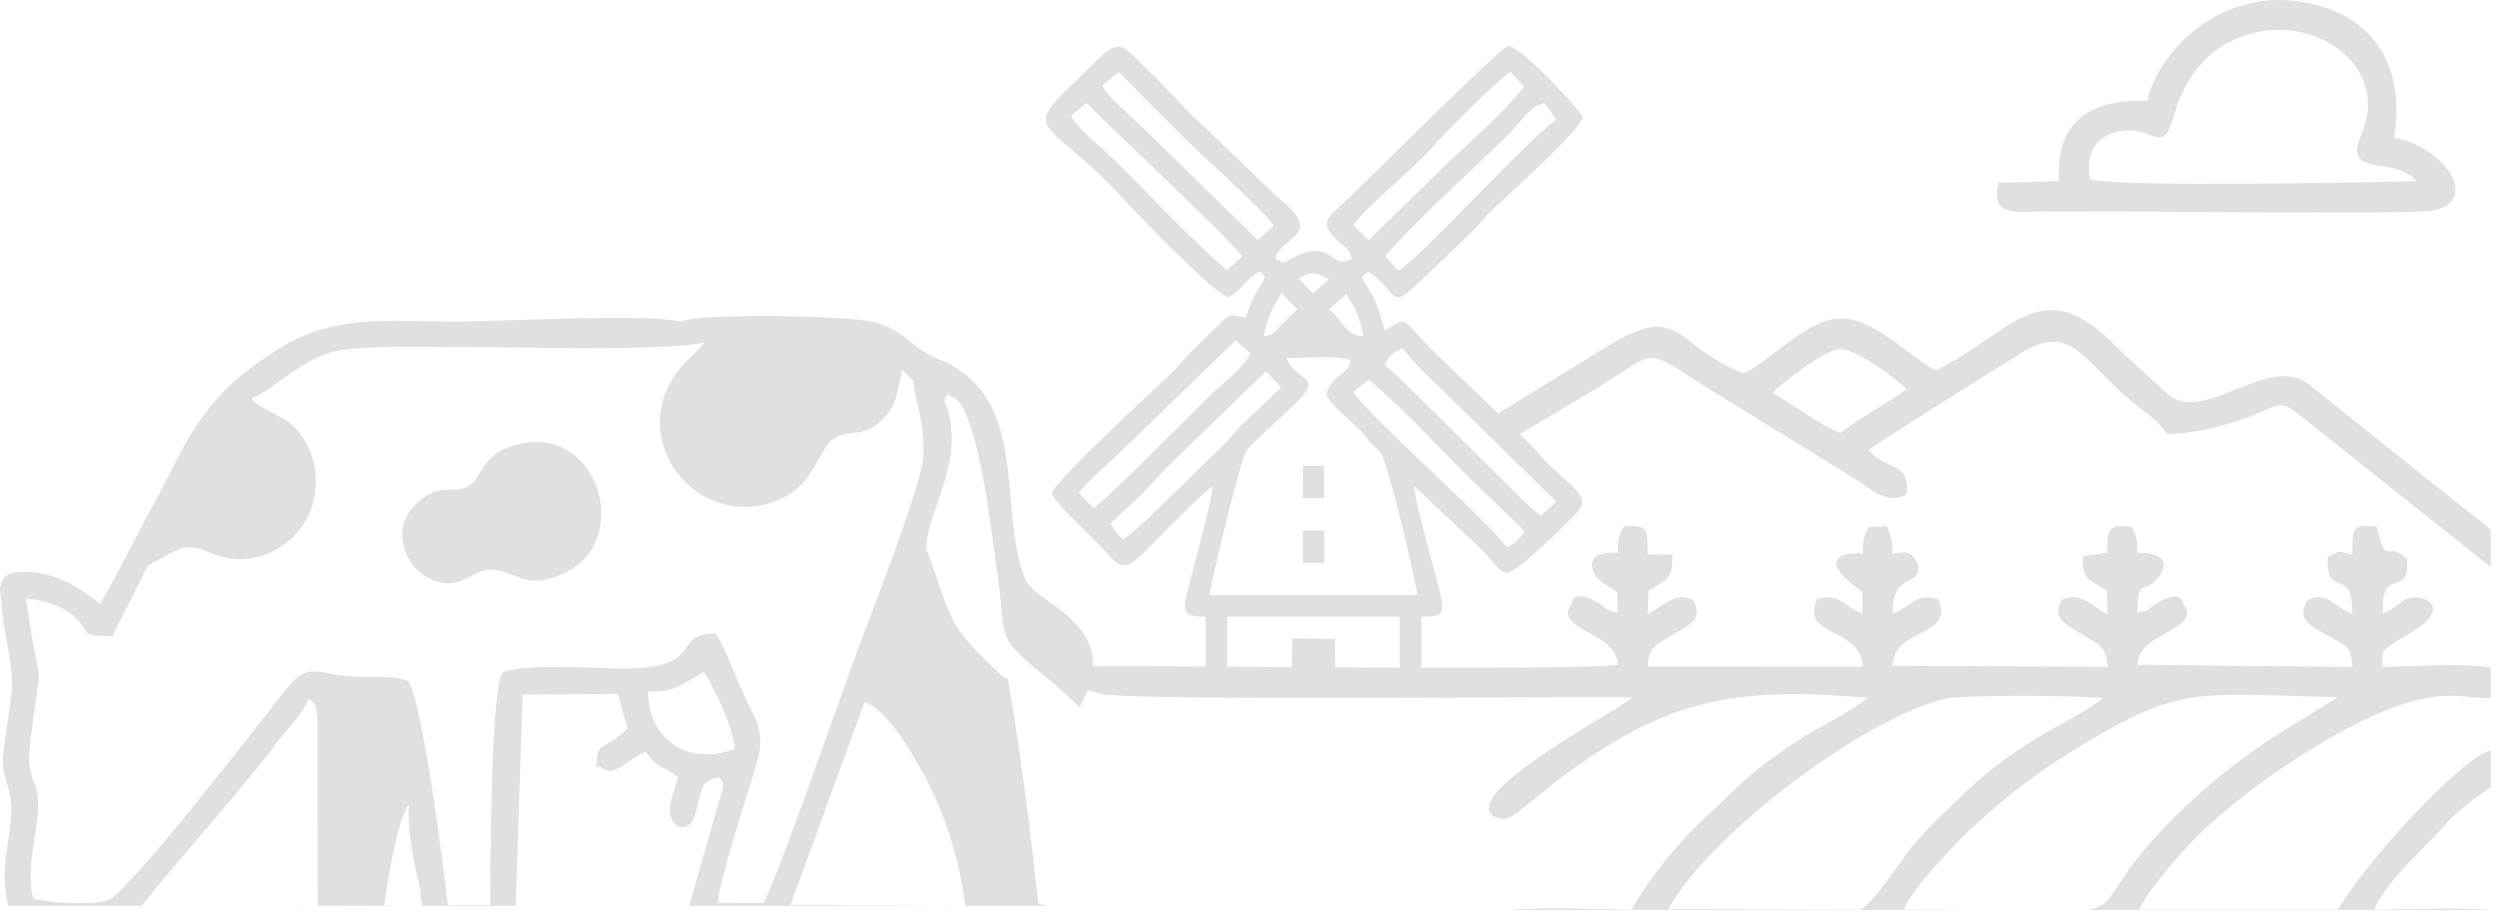 <svg width="252" height="92" viewBox="0 0 252 92" fill="none" xmlns="http://www.w3.org/2000/svg">
<path fill-rule="evenodd" clip-rule="evenodd" d="M130.221 67.596H123.691L123.706 62.16H141.095V67.596H134.611L134.553 64.4L130.27 64.352L130.221 67.596ZM131.318 50.212H133.457L133.475 46.954H131.348L131.318 50.212ZM131.315 56.73H133.489L133.485 53.473H131.315V56.73ZM137.985 38.266C142.165 41.851 145.883 46.066 149.834 49.844C151.175 51.126 152.453 52.297 153.699 53.578C153.205 54.215 152.792 54.719 151.887 55.145C149.586 52.13 137.357 41.349 136.43 39.492L137.985 38.266L137.985 38.266ZM111.97 52.781C113.284 51.404 114.785 50.245 115.994 48.869C117.421 47.244 118.342 46.394 119.779 45.018L127.615 37.434L129.122 39.028C127.77 40.438 126.472 41.564 125.073 42.927C124.384 43.599 123.955 44.265 123.261 44.93C122.551 45.611 122.018 46.114 121.306 46.797C119.908 48.137 114.434 53.733 113.173 54.375C112.72 53.793 112.439 53.715 111.97 52.781L111.97 52.781ZM145.235 39.163L156.875 50.573L155.304 51.991C154 50.996 152.512 49.382 151.253 48.172L143.446 40.445C142.157 39.214 140.849 37.818 139.549 36.744C139.956 35.983 140.433 35.467 141.399 35.119C142.358 36.456 144.009 37.988 145.235 39.163ZM121.889 59.99C122.232 58.071 125.06 46.305 125.605 45.493C126.143 44.69 129.314 41.888 130.263 40.984C133.719 37.693 130.797 38.712 129.677 36.09C131.402 36.087 134.859 35.796 136.121 36.31C136.145 37.67 134.054 37.835 133.708 39.792C134.072 40.839 136.462 42.674 137.275 43.561C137.63 43.948 137.835 44.289 138.195 44.674C138.516 45.017 138.827 45.221 139.101 45.55C139.964 46.587 142.673 58.573 142.888 59.99H121.889L121.889 59.99ZM108.756 49.676C109.502 48.631 111.603 46.838 112.676 45.81L124.563 34.305L126.038 35.628C125.521 36.928 123.219 38.681 122.13 39.727C119.884 41.884 111.179 50.741 110.212 51.227L108.756 49.676H108.756ZM135.71 29.643C136.59 30.997 137.038 31.885 137.421 33.879C135.657 33.883 135.178 32.075 134.004 31.185L135.71 29.643L135.71 29.643ZM127.365 33.857C127.895 31.628 128.201 31.265 129.152 29.552L130.766 31.156C130.259 31.738 129.754 32.166 129.159 32.752C128.532 33.369 128.387 33.865 127.365 33.857ZM130.914 28.1C132.215 27.329 132.564 27.444 133.955 28.127L132.358 29.577L130.914 28.1ZM139.615 25.784C142.832 22.215 147.841 17.609 151.51 14.093C153.486 12.2 154.104 10.742 155.679 10.388C156.038 10.9 156.46 11.364 156.854 12.073C154.014 14.016 143.119 26.066 140.968 27.272C140.585 26.948 139.965 26.148 139.615 25.784ZM111.598 12.439C113.945 14.678 123.639 23.868 125.217 25.813L123.723 27.232C121.44 25.55 114.608 18.313 111.761 15.59C110.687 14.562 108.573 12.892 107.943 11.698L109.461 10.407C110.07 10.772 109.522 10.383 110.07 10.906L111.598 12.439V12.439ZM136.456 22.728C137.236 21.181 142.757 16.785 144.38 14.858C145.689 13.304 150.962 8.056 152.254 7.246L153.633 8.72C151.395 11.568 148.289 14.159 145.808 16.543L137.961 24.209L136.456 22.728V22.728ZM112.759 7.243L118.578 13.098C120.14 14.798 127.737 21.478 128.391 22.777L126.781 24.196L114.965 12.638C114.07 11.782 111.661 9.78 111.101 8.647L112.759 7.243V7.243ZM123.723 29.948C125.195 29.399 125.651 27.955 127.002 27.367L127.493 27.877C127.21 28.963 126.45 29.075 125.606 32.011C123.373 31.68 124.618 31.093 120.366 35.164C119.51 35.984 118.899 36.834 118.029 37.661C116.029 39.563 106.099 48.7 106.042 49.725C106.004 50.42 110.242 54.268 111.698 55.889C112.25 56.504 113.058 57.474 114.131 56.713C115.09 56.032 117.158 53.794 118.165 52.826C119.263 51.772 121.14 49.746 122.255 49.021C122.066 50.878 120.262 57.316 119.616 59.889C119.123 61.85 119.564 62.155 121.536 62.16V67.596H119.409L119.139 69.767L145.364 69.769L145.395 67.596L143.265 67.596V62.16C145.065 62.152 145.695 62.07 145.23 60.066C144.547 57.128 142.785 51.348 142.523 48.987L149.501 55.53C150.207 56.239 150.926 57.549 151.86 57.742C152.763 57.928 158.301 52.397 158.993 51.612C160.361 50.059 158.648 49.285 156.143 46.846C155.323 46.048 154.774 45.269 153.936 44.473L144.571 35.496C141.304 32.377 142.18 31.613 139.596 33.344C138.393 28.83 137.776 29.328 137.282 27.881L137.961 27.402C141.8 29.963 139.14 32.221 145.868 25.77C146.712 24.961 147.364 24.332 148.21 23.527C149.033 22.744 149.605 21.933 150.418 21.154C151.646 19.977 159.629 12.846 159.547 11.776C159.519 11.41 153.24 4.477 151.993 4.647C151.27 4.745 138.338 17.683 135.839 20.073C133.741 22.08 132.778 22.383 135.021 24.418C135.715 25.047 136.038 25.13 136.243 26.075C134.16 27.342 134.343 23.872 130.295 26.006C129.19 26.587 129.441 26.592 128.563 26.037C128.919 24.621 130.808 24.115 131.032 22.899C131.246 21.738 129.251 20.317 128.57 19.665C126.513 17.692 124.647 15.901 122.589 13.928C121.54 12.921 120.612 12.09 119.592 11.066L116.736 8.068C111.964 3.492 113.492 3.336 107.381 9.19C103.039 13.349 106.339 12.532 113.078 19.877C114.97 21.94 122.271 29.472 123.723 29.948Z" fill="#E0E0E0"/>
<path fill-rule="evenodd" clip-rule="evenodd" d="M191.883 91.684C192.966 89.211 197.777 84.292 199.493 82.794C201.135 81.361 202.051 80.509 203.887 79.122C205.493 77.908 206.896 76.953 208.674 75.844C219.981 68.792 221.392 70.021 235.644 70.262L231.752 72.695C226.09 75.998 220.507 80.551 216.3 85.475C212.534 89.882 213.136 91.326 210.283 91.73H251.067C247.702 91.435 242.066 91.696 239.33 91.696C240.626 88.615 244.726 85.188 246.169 83.479C247.774 81.578 249.667 80.341 251.069 79.351V75.65L250.975 75.674C247.988 76.451 238.264 87.132 235.661 91.695H215.606C216.709 89.406 220.783 84.84 222.333 83.454C224.901 81.156 227.459 79.115 230.762 76.939C244.949 67.595 248.087 70.717 251.069 70.346V67.297C247.979 66.77 242.736 67.219 240.144 67.219C240.223 65.356 239.948 65.828 241.257 64.847C241.473 64.685 242.646 64.01 243.014 63.787C246.686 61.572 245.078 60.286 243.515 60.217C242.14 60.157 242.044 61.043 240.205 61.83C239.93 56.786 243.01 60.547 242.613 56.286C240.844 55.026 241.172 55.694 240.818 55.588C240.03 55.351 240.27 55.316 239.533 53.046C236.904 52.844 237.151 53.411 237.113 55.877C235.41 55.564 236.004 55.43 234.651 56.133C234.353 60.599 237.191 56.794 237.1 61.901C235.243 61.109 234.424 59.437 232.52 60.558C231.469 62.586 233.045 63.102 234.537 64.004C236.422 65.143 237.028 64.981 237.123 67.23L215.458 67.003C215.572 63.586 222.123 63.59 220.063 60.815C219.995 60.733 219.909 59.322 217.446 60.767C216.256 61.465 216.979 61.465 215.458 61.767C215.466 57.998 216.136 60.124 217.631 58.113C218.979 56.301 217.254 55.638 215.458 55.729C215.439 54.409 215.352 53.918 214.846 53.087C212.23 52.785 212.455 53.598 212.421 55.709L209.967 56.052C209.811 58.525 210.761 58.501 212.394 59.546L212.429 61.909C210.692 61 209.781 59.593 207.832 60.475C206.805 62.343 208.152 62.874 209.698 63.843C211.337 64.871 212.341 65.006 212.436 67.222L190.774 67.094C190.907 63.153 197.073 64.336 195.374 60.408C193.07 59.69 192.729 61.13 190.772 61.844C190.772 57.513 193.543 59.296 193.387 57.035C192.7 55.554 192.412 55.56 190.772 55.81C190.756 54.598 190.601 53.861 190.163 53.031L188.36 53.129C187.921 53.858 187.767 54.595 187.751 55.808C186.09 55.59 182.746 56.216 187.71 59.624L187.751 61.841C185.8 61.129 185.459 59.691 183.148 60.406C181.448 64.335 187.616 63.114 187.751 67.207L166.088 67.185C166.184 65.039 167.207 64.854 168.835 63.853C170.375 62.906 171.655 62.528 170.689 60.478C168.747 59.59 167.841 61.006 166.075 61.91L166.165 59.554C167.771 58.524 168.709 58.51 168.567 55.902L166.088 55.882C166.067 53.623 166.288 52.77 163.675 53.085C163.167 53.916 163.084 54.407 163.065 55.727C161.609 55.655 160.011 55.836 160.602 57.611C160.918 58.561 162.144 59.051 163.027 59.694L163.065 61.765C161.467 61.451 162.059 61.232 160.812 60.592C158.387 59.349 158.466 60.809 158.462 60.814C156.388 63.591 162.951 63.544 163.065 67.002C160.317 67.634 115.771 67.08 112.862 67.154C110.618 67.211 99.098 66.623 110.921 69.927C113.724 70.71 161.491 70.156 164.54 70.296C163.664 71.171 156.845 74.732 152.563 78.242C147.698 82.228 151.354 82.724 151.986 82.497C152.725 82.233 156.296 79.171 157.472 78.304C167.966 70.563 174.545 69.169 188.254 70.336C186.998 71.502 182.866 73.54 181.234 74.627C175.953 78.141 175.573 79.016 171.979 82.318C169.298 84.781 166.249 88.446 164.463 91.69C161.673 91.704 155.671 91.382 152.138 91.729H198.456C196.556 91.704 194.383 91.685 191.883 91.684V91.684ZM168.157 91.644C172.431 83.937 187.99 72.363 196.039 70.443C197.873 70.006 209.809 70.09 211.979 70.381C209.225 72.594 203.719 74.511 198.343 79.641C196.381 81.512 194.148 83.582 192.562 85.549C191.85 86.434 188.515 91.496 187.447 91.699L168.157 91.644Z" fill="#E0E0E0"/>
<path fill-rule="evenodd" clip-rule="evenodd" d="M178.664 39.608C179.625 38.645 183.859 35.252 185.449 35.184C187.083 35.115 191.427 38.358 192.16 39.255C190.104 40.75 187.625 41.996 185.512 43.635C183.277 42.778 180.819 40.762 178.664 39.608H178.664ZM251.069 53.371V57.087C251.002 57.065 250.935 57.04 250.867 57.011L232.636 42.501C229.481 39.909 230.177 40.814 226.253 42.181C224.161 42.911 220.822 43.826 218.382 43.712C217.391 42.19 216.354 41.708 215.1 40.669C209.814 36.294 208.813 32.391 203.61 35.67C198.581 38.84 193.219 42.092 188.335 45.369C190.17 47.464 192.452 46.463 192.223 49.785C190.309 50.95 188.823 49.45 186.949 48.257L171.724 38.865C165.591 34.967 167.14 35.298 161.037 39.09L151.888 44.549C150.142 44.668 148.47 43.069 152.064 41.026L161.819 35.036C169.547 30.211 168.636 34.858 175.746 37.646C178.438 36.412 182.042 32.208 185.451 32.11C188.988 32.008 192.416 35.98 195.112 37.334C202.825 33.616 205.784 27.041 213.442 35.072L218.274 39.515C221.899 43.096 228.15 35.812 232.523 38.57L248.223 51.127C248.767 51.56 249.994 52.459 251.069 53.371L251.069 53.371Z" fill="#E0E0E0"/>
<path fill-rule="evenodd" clip-rule="evenodd" d="M210.684 18.062C210.186 15.288 211.372 13.619 213.821 13.207C217.183 12.642 217.958 15.883 219.131 11.665C220.348 7.286 223.11 4.161 227.609 3.224C232.577 2.19 237.435 4.958 238.469 8.833C239.403 12.329 237.098 14.288 237.683 15.669C238.357 17.262 241.518 16.07 243.61 18.27C238.376 18.358 213.987 18.932 210.684 18.062L210.684 18.062ZM216.419 10.162C210.633 9.971 207.151 12.293 207.579 18.262L201.437 18.426C200.624 21.875 203.166 21.345 206.004 21.318C212.23 21.258 243.025 21.631 245.147 21.242C250.23 20.31 246.264 14.677 241.314 13.893C242.608 6.222 238.8 1.026 231.427 0.105C223.967 -0.828 217.842 4.622 216.419 10.162H216.419Z" fill="#E0E0E0"/>
<path fill-rule="evenodd" clip-rule="evenodd" d="M72.902 79.29L69.462 91.314H96.945L79.687 91.208L87.133 70.791C89.388 71.345 92.421 76.59 93.754 79.295C95.504 82.848 96.749 86.893 97.289 91.313H105.811C105.573 91.276 105.25 91.24 104.655 91.077C103.935 84.391 102.981 76.534 101.847 69.96C101.426 67.516 101.938 69.001 100.737 67.878C95.281 62.77 96.031 62.494 93.387 55.329C93.29 51.556 97.627 46.358 95.184 40.347C96.149 38.755 94.84 39.667 95.968 40.002C98.602 40.782 100.013 54.479 100.407 56.926C101.656 64.679 99.758 63.702 105.98 68.701C107.126 69.623 107.823 70.375 108.806 71.293C113.563 62.961 104.412 60.986 103.351 58.396C100.453 51.317 104.029 39.92 94.525 36.163C91.67 35.034 91.593 33.455 88.098 32.471C85.753 31.811 70.29 31.52 68.677 32.421C64.935 31.602 51.526 32.362 46.75 32.41C39.157 32.485 33.838 31.491 27.933 35.256C23.044 38.374 20.468 41.069 17.621 46.735C16.359 49.247 15.078 51.515 13.853 53.865C12.657 56.157 11.264 58.942 10.081 60.843C8.122 59.328 5.555 57.555 2.343 57.66C1.62 57.684 0.293 57.581 0.069 59.062C0.056 59.149 0.012 59.299 0 59.407L0.384 62.928C1.576 69.651 1.384 68.202 0.423 75.098C-0.16 79.282 1.614 78.683 1.012 83.375C0.585 86.707 0.134 88.104 0.828 91.313H14.263C17.18 87.595 24.664 79.25 27.943 74.815C29.035 73.339 30.542 71.934 31.127 70.413C31.713 70.927 31.927 70.76 32.006 73.017L32.026 91.302C12.141 91.24 32.717 91.313 39.822 91.313L38.732 91.247C38.928 89.715 40.055 82.289 41.243 81.09C40.97 83.624 41.848 87.439 42.421 89.987C42.304 90.759 42.718 91.154 42.444 91.313L51.977 91.301L52.683 70.015L62.285 69.966L63.249 73.44C61.188 75.424 60.312 74.891 60.186 76.309C60.021 78.17 60.183 76.916 60.618 77.375C61.915 78.464 63.211 76.527 65.089 75.801C66.452 77.699 66.833 77.064 68.34 78.351C67.781 80.474 66.839 82.071 68.274 83.296C70.598 84.152 70.098 79.585 71.222 78.846C73.005 77.674 72.861 79.225 72.902 79.29V79.29ZM65.325 69.66C67.921 70 69.436 68.478 70.963 67.733C71.956 69.256 74.058 73.626 74.03 75.493C69.423 77.261 65.35 74.594 65.325 69.66ZM14.89 57.058C15.551 56.675 17.724 55.328 18.55 55.211C20.271 54.968 21.082 55.897 22.77 56.231C26.084 56.886 28.736 55.147 30.089 53.531C32.673 50.445 32.466 45.15 28.948 42.413L26.337 40.993C25.493 40.445 25.914 40.851 25.369 40.128C27.277 39.529 29.931 36.534 33.407 35.505C35.921 34.76 42.836 34.998 45.943 34.981C51.643 34.949 66.416 35.483 71.063 34.522L69.122 36.5C63.253 42.507 68.119 51.339 75.411 51.086C77.653 51.008 79.468 50.108 80.719 48.895C82.012 47.641 82.878 45.326 83.645 44.544C85.086 43.076 86.835 44.317 88.791 42.446C90.565 40.75 90.254 39.916 90.966 37.278L91.814 38.181C91.87 38.235 91.992 38.337 92.079 38.418C92.287 40.867 93.23 42.296 93.07 45.993C92.944 48.902 87.679 62.171 86.445 65.522C85.005 69.434 78.207 88.93 76.956 91.035L72.367 90.998C72.38 89.139 75.479 79.589 76.239 77.097C77.261 73.75 76.172 72.629 74.924 69.895C74.087 68.062 73.249 65.639 72.173 63.881C67.47 63.777 71.383 67.358 62.899 67.376C59.728 67.382 53.061 66.855 50.73 67.74C49.428 68.804 49.451 88.165 49.412 91.223L45.147 91.244C44.716 87.346 42.555 70.574 41.129 68.625C39.202 67.894 36.197 68.505 33.63 67.965C30.822 67.374 30.362 67.637 28.77 69.574C27.16 71.533 12.878 90.23 10.782 90.792C9.028 91.263 4.715 90.993 3.378 90.573C2.633 88.257 3.475 85.099 3.77 82.449C4.21 78.487 2.63 78.816 2.97 75.678C4.239 63.98 4.328 72.196 2.621 60.338C4.558 60.538 6.12 61.011 7.324 62.012C9.445 63.774 7.608 64.097 11.336 64.113L14.89 57.058L14.89 57.058ZM51.511 44.99C48.274 46.077 48.629 48.447 46.998 49.117C45.693 49.653 44.929 48.99 43.299 49.787C42.615 50.122 41.358 51.254 41.014 51.974C39.791 54.532 41.242 57.224 43.053 58.193C46.345 59.956 47.382 57.362 49.511 57.42C51.979 57.487 52.692 59.423 56.35 58.017C64.24 54.986 60.345 42.026 51.511 44.99V44.99Z" fill="#E0E0E0"/>
</svg>
